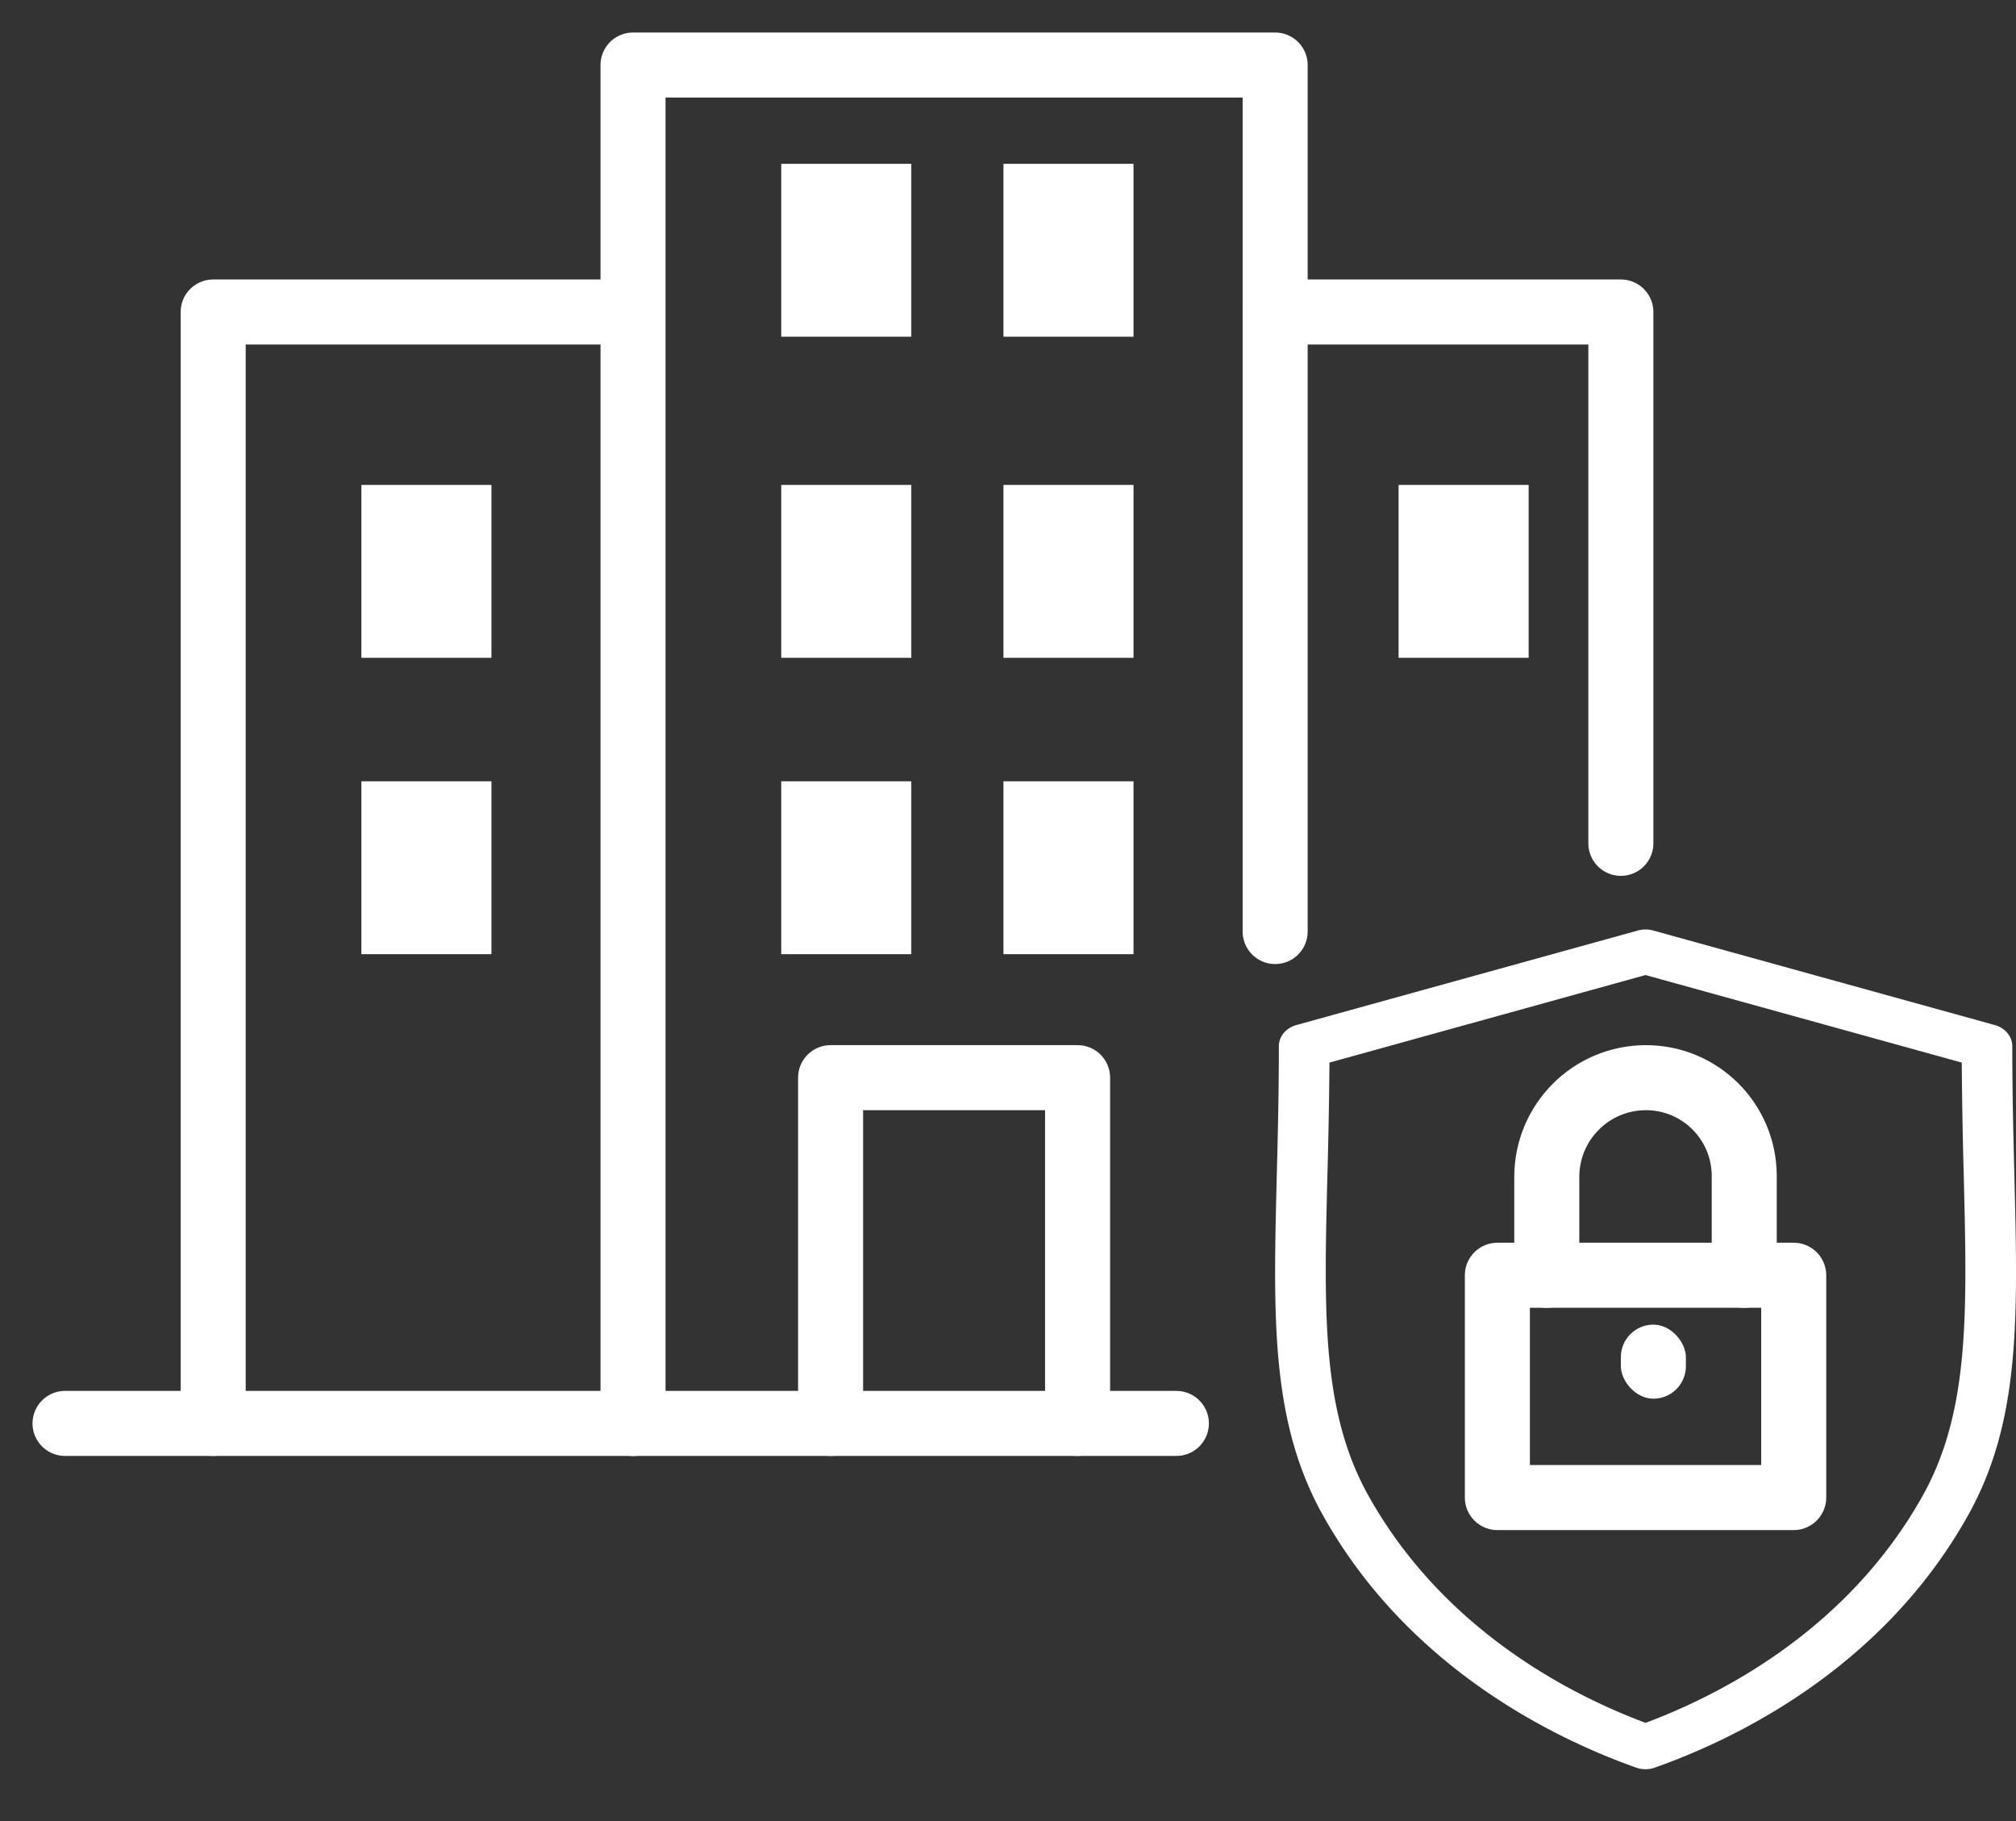 <svg width="31" height="28" xmlns="http://www.w3.org/2000/svg">
    <rect width="100%" height="100%" fill="#333333" stroke="none"/>
    <g fill="none" fill-rule="evenodd">
        <path stroke="#FFF" stroke-linecap="round" stroke-linejoin="round" d="M3.278 21.886V4.797h6.456v17.09M9.734 21.886V1h9.874v13.323"/>
        <path stroke="#FFF" d="M12.513 12.513h1v1.658h-1zM6.057 12.513h1v1.658h-1zM12.513 7.956h1v1.658h-1zM6.057 7.956h1v1.658h-1zM22.006 7.956h1v1.658h-1zM12.513 3.019h1v1.658h-1zM15.93 12.513h1v1.658h-1zM15.93 7.956h1v1.658h-1zM15.93 3.019h1v1.658h-1z"/>
        <path stroke="#FFF" stroke-linecap="round" stroke-linejoin="round" d="M19.608 4.797h5.316v8.17M12.772 21.886V16.57h3.798v5.316"/>
        <path d="M25.303 27.203a.438.438 0 0 1-.145-.025c-1.23-.436-3.49-1.517-4.81-3.87-.81-1.444-.77-3.033-.715-5.233.016-.624.032-1.27.032-1.989 0-.15.11-.282.272-.326l5.25-1.453a.439.439 0 0 1 .233 0l5.25 1.453c.163.044.273.177.273.326 0 .72.016 1.365.032 1.989.055 2.2.094 3.789-.717 5.233-1.319 2.354-3.58 3.435-4.81 3.87a.436.436 0 0 1-.145.025zm-4.86-10.865a86.744 86.744 0 0 1-.032 1.752c-.052 2.102-.09 3.62.636 4.915 1.154 2.06 3.104 3.055 4.257 3.485 1.152-.43 3.102-1.425 4.257-3.485.726-1.294.688-2.813.636-4.915a86.73 86.73 0 0 1-.031-1.752l-4.863-1.346-4.86 1.346z" fill="#FFF" fill-rule="nonzero"/>
        <g transform="translate(23.025 16.57)">
            <path stroke="#FFF" stroke-linejoin="round" d="M0 3.038h4.557v3.418H0z"/>
            <path d="M.76 3.038V1.526C.76.683 1.442 0 2.285 0c0 0 0 0 0 0s0 0 0 0c.835 0 1.511.677 1.511 1.512v1.526h0" stroke="#FFF" stroke-linecap="round" stroke-linejoin="round"/>
            <rect fill="#FFF" x="1.899" y="3.797" width="1" height="1.139" rx=".5"/>
        </g>
        <path stroke="#FFF" stroke-linecap="round" stroke-linejoin="round" d="M1 21.886h17.089"/>
    </g>
</svg>

